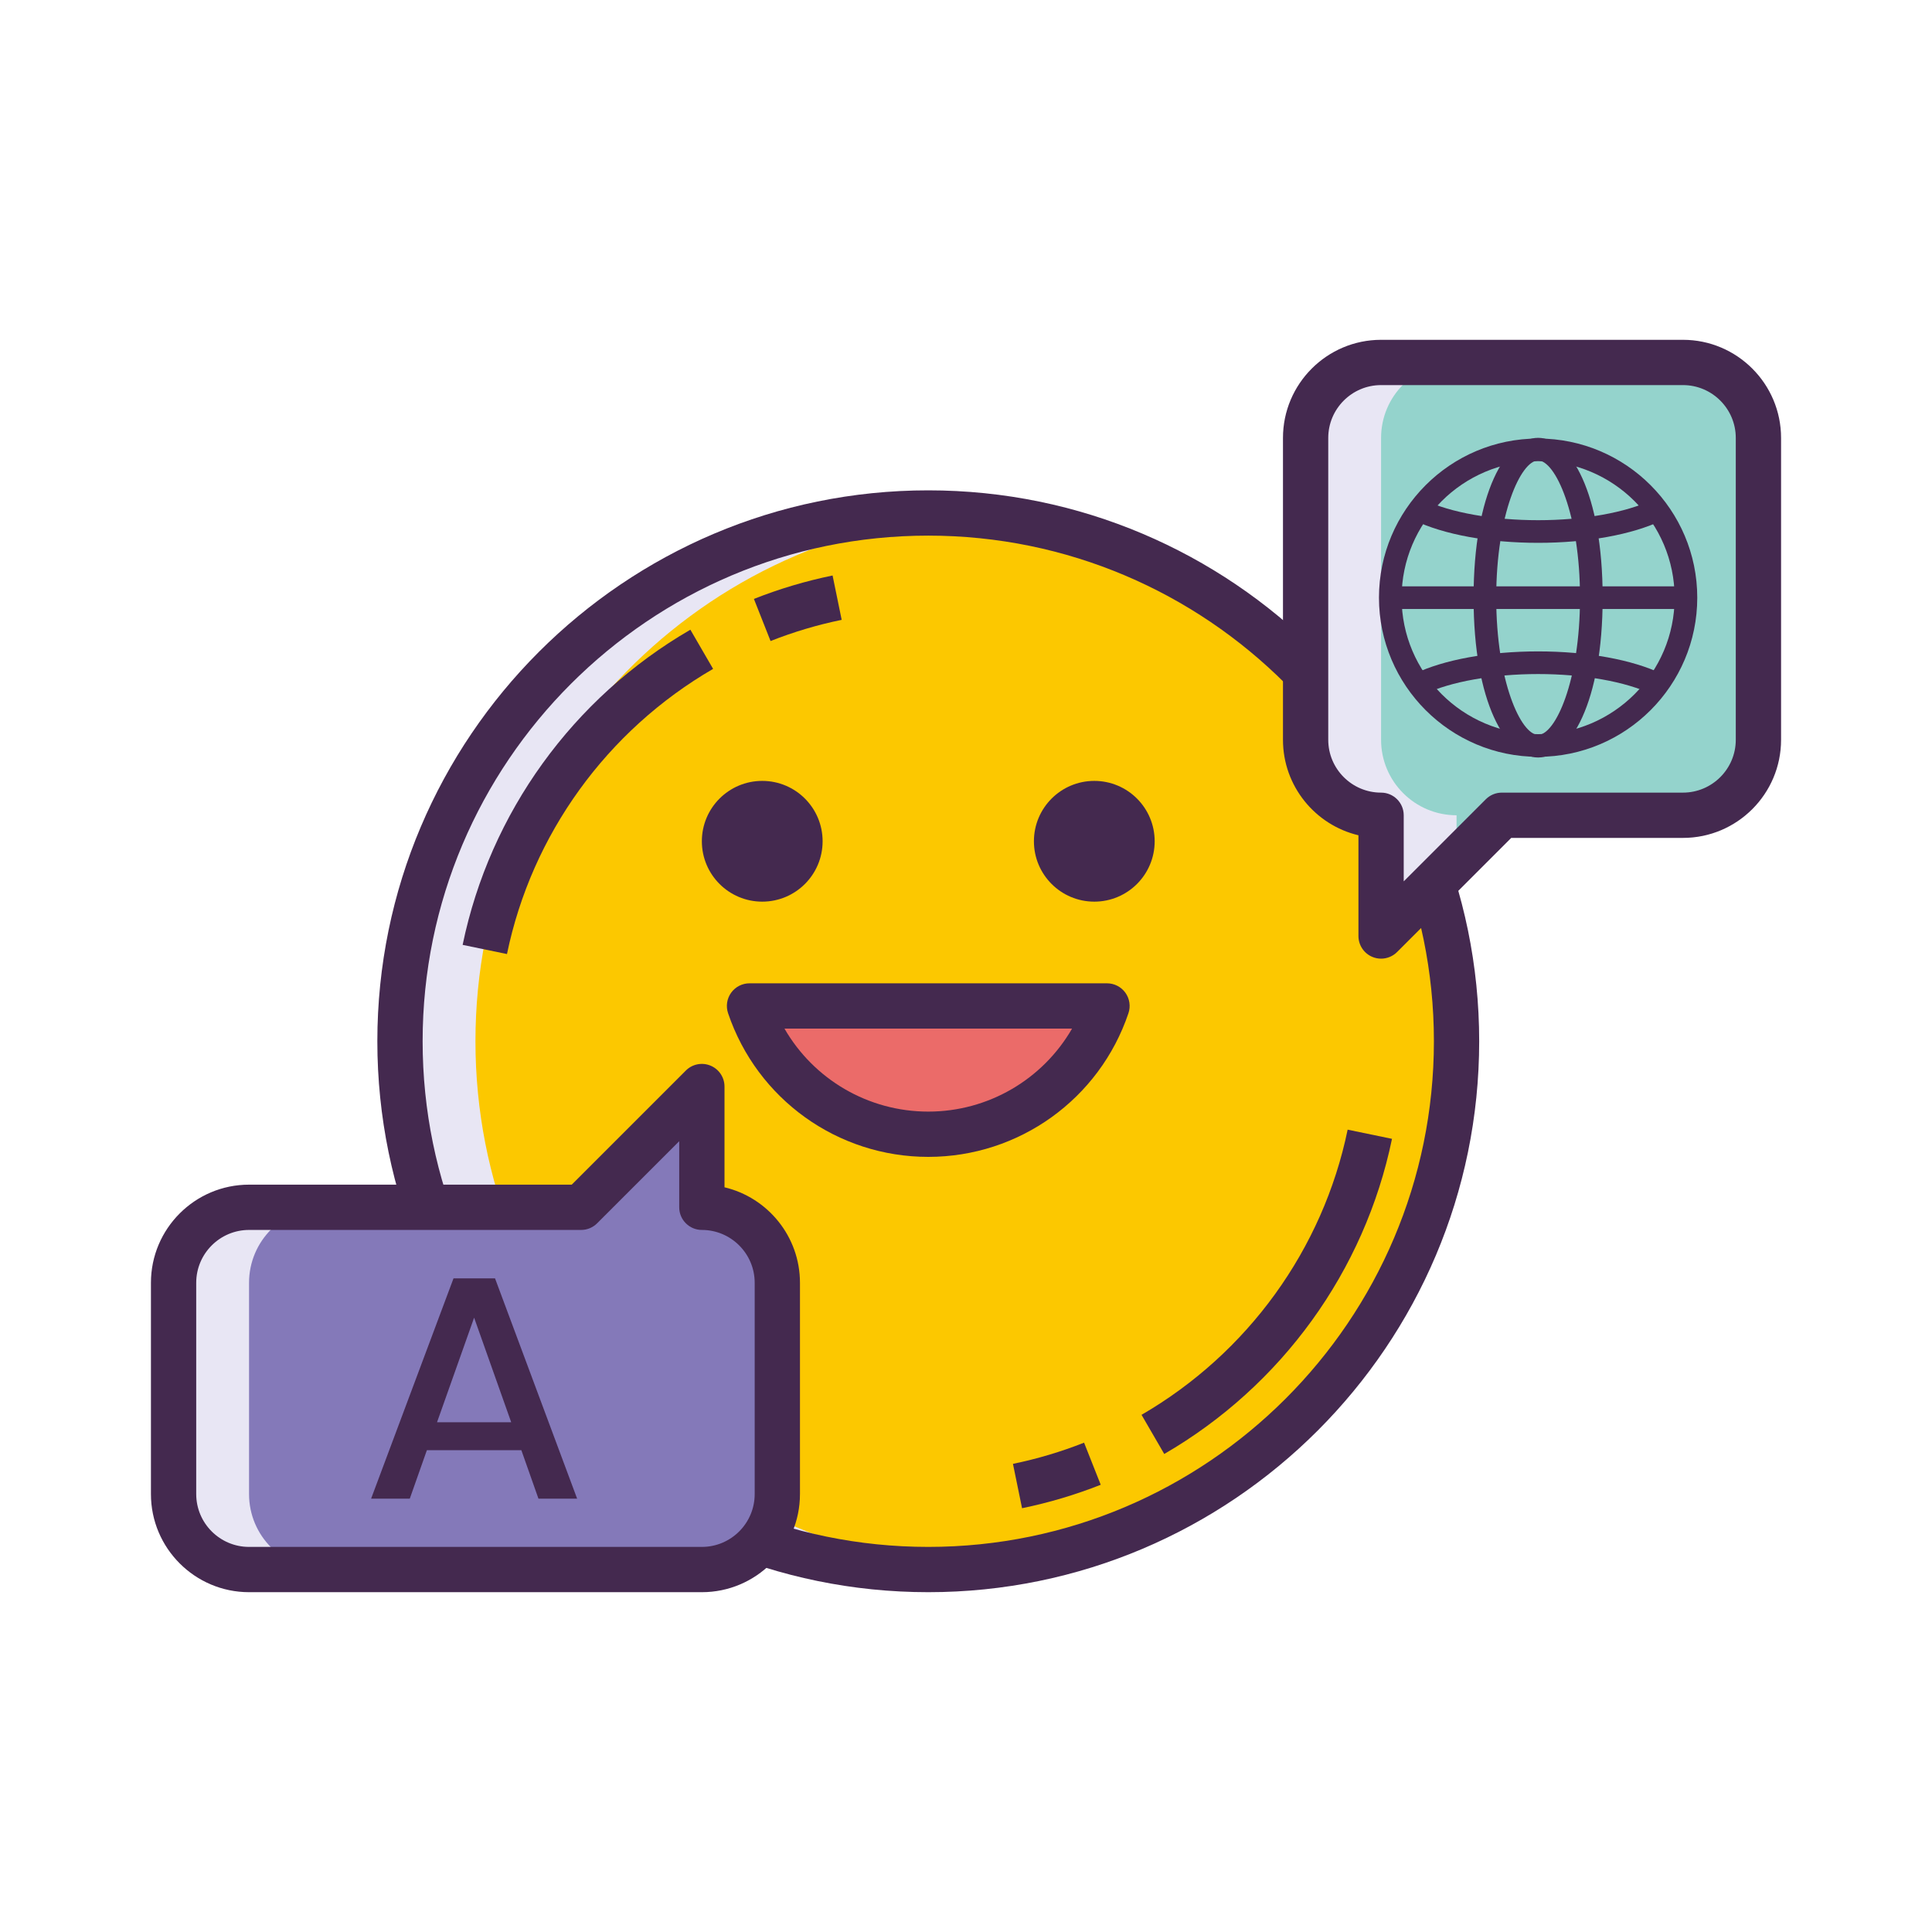<?xml version="1.0" encoding="utf-8"?>
<!-- Generator: Adobe Illustrator 22.0.0, SVG Export Plug-In . SVG Version: 6.00 Build 0)  -->
<svg version="1.1" id="Layer_1" xmlns="http://www.w3.org/2000/svg" xmlns:xlink="http://www.w3.org/1999/xlink" x="0px" y="0px"
	 viewBox="0 0 256 256" style="enable-background:new 0 0 256 256;" xml:space="preserve">
<style type="text/css">
	.st0{fill:#1A237E;}
	.st1{fill:#8D386D;}
	.st2{fill:#E8E6F4;}
	.st3{fill:#8479B9;}
	.st4{fill:#44294F;}
	.st5{fill:#EB6B69;}
	.st6{fill:#FCC800;}
	.st7{fill:#94D3CC;}
</style>
<g>
	<g>
		<circle class="st6" cx="123" cy="137.973" r="70"/>
	</g>
	<g>
		<path class="st2" d="M63,137.973c0-36.977,28.676-67.236,65-69.803c-1.653-0.117-3.317-0.197-5-0.197c-38.66,0-70,31.34-70,70
			c0,38.66,31.34,70,70,70c1.683,0,3.347-0.081,5-0.197C91.677,205.209,63,174.95,63,137.973z"/>
	</g>
	<g>
		<path class="st4" d="M123,210.973c-40.252,0-73-32.748-73-73s32.748-73,73-73s73,32.748,73,73S163.252,210.973,123,210.973z
			 M123,70.973c-36.944,0-67,30.056-67,67s30.056,67,67,67s67-30.056,67-67S159.944,70.973,123,70.973z"/>
	</g>
	<g>
		<path class="st4" d="M102.103,84.94l-2.206-5.58c3.369-1.332,6.875-2.376,10.424-3.104l1.206,5.878
			C108.318,82.791,105.148,83.735,102.103,84.94z"/>
	</g>
	<g>
		<path class="st4" d="M67.177,126.416l-5.876-1.215c3.621-17.514,14.62-32.735,30.177-41.761l3.011,5.189
			C80.408,96.799,70.453,110.572,67.177,126.416z"/>
	</g>
	<g>
		<circle class="st4" cx="145" cy="111.473" r="8"/>
	</g>
	<g>
		<circle class="st4" cx="101" cy="111.473" r="8"/>
	</g>
	<g>
		<path class="st5" d="M146.685,133.293c-3.337,9.882-12.677,17-23.685,17s-20.348-7.118-23.685-17H146.685z"/>
	</g>
	<g>
		<path class="st4" d="M123,153.293c-12.021,0-22.681-7.652-26.527-19.04c-0.309-0.916-0.158-1.924,0.405-2.709
			s1.471-1.25,2.437-1.25h47.369c0.966,0,1.874,0.465,2.437,1.25s0.714,1.793,0.405,2.709
			C145.681,145.641,135.021,153.293,123,153.293z M103.945,136.293c3.872,6.716,11.083,11,19.055,11s15.183-4.284,19.055-11H103.945
			z"/>
	</g>
	<g>
		<path class="st3" d="M93,159.973v-16l-16,16H33c-5.523,0-10,4.477-10,10v28c0,5.523,4.477,10,10,10h60c5.523,0,10-4.477,10-10v-28
			C103,164.45,98.523,159.973,93,159.973z"/>
	</g>
	<g>
		<path class="st2" d="M33,197.973v-28c0-5.523,4.477-10,10-10H33c-5.523,0-10,4.477-10,10v28c0,5.523,4.477,10,10,10h10
			C37.477,207.973,33,203.496,33,197.973z"/>
	</g>
	<g>
		<path class="st7" d="M223,48.027h-40c-5.523,0-10,4.477-10,10v40c0,5.523,4.477,10,10,10v16l16-16h24c5.523,0,10-4.477,10-10v-40
			C233,52.504,228.523,48.027,223,48.027z"/>
	</g>
	<g>
		<path class="st2" d="M193,114.027v-6c-5.523,0-10-4.477-10-10v-40c0-5.523,4.477-10,10-10h-10c-5.523,0-10,4.477-10,10v40
			c0,5.523,4.477,10,10,10v16L193,114.027z"/>
	</g>
	<g>
		<path class="st4" d="M93,210.973H33c-7.168,0-13-5.832-13-13v-28c0-7.168,5.832-13,13-13h42.757l15.122-15.121
			c0.857-0.859,2.148-1.116,3.269-0.65c1.121,0.464,1.852,1.558,1.852,2.771v13.349c5.727,1.358,10,6.515,10,12.651v28
			C106,205.142,100.168,210.973,93,210.973z M33,162.973c-3.86,0-7,3.14-7,7v28c0,3.86,3.14,7,7,7h60c3.86,0,7-3.14,7-7v-28
			c0-3.86-3.14-7-7-7c-1.657,0-3-1.343-3-3v-8.757l-10.879,10.878c-0.562,0.563-1.325,0.879-2.121,0.879H33z"/>
	</g>
	<g>
		<path class="st4" d="M183,127.027c-0.387,0-0.776-0.075-1.147-0.229c-1.121-0.464-1.852-1.558-1.852-2.771v-13.349
			c-5.727-1.358-10-6.515-10-12.651v-40c0-7.168,5.832-13,13-13h40c7.168,0,13,5.832,13,13v40c0,7.168-5.832,13-13,13h-22.757
			l-15.122,15.121C184.547,126.722,183.78,127.027,183,127.027z M183,51.027c-3.86,0-7,3.14-7,7v40c0,3.86,3.14,7,7,7
			c1.657,0,3,1.343,3,3v8.757l10.879-10.878c0.562-0.563,1.326-0.879,2.121-0.879h24c3.86,0,7-3.14,7-7v-40c0-3.86-3.14-7-7-7H183z"
			/>
	</g>
	<g>
		<path class="st4" d="M69.082,192.156H56.565l-2.268,6.427h-5.125l10.921-29.192h5.502l10.879,29.192H71.35L69.082,192.156z
			 M67.738,188.459l-4.915-13.861l-4.915,13.861H67.738z"/>
	</g>
	<g>
		<path class="st4" d="M203.809,100.282c-11.628,0-21.088-9.46-21.088-21.087c0-11.628,9.46-21.088,21.088-21.088
			c11.627,0,21.087,9.46,21.087,21.088C224.896,90.822,215.437,100.282,203.809,100.282z M203.809,61.106
			c-9.974,0-18.088,8.114-18.088,18.088s8.114,18.087,18.088,18.087s18.087-8.114,18.087-18.087S213.783,61.106,203.809,61.106z"/>
	</g>
	<g>
		<path class="st4" d="M203.809,100.372c-4.25,0-8.552-7.274-8.552-21.178s4.302-21.178,8.552-21.178s8.551,7.274,8.551,21.178
			S208.059,100.372,203.809,100.372z M203.809,61.017c-2.264,0-5.552,7.081-5.552,18.178s3.288,18.178,5.552,18.178
			s5.551-7.081,5.551-18.178S206.073,61.017,203.809,61.017z"/>
	</g>
	<g>
		<path class="st4" d="M203.809,71.929c-6.488,0-12.476-1.088-16.428-2.985l1.298-2.704c3.508,1.684,9.165,2.689,15.13,2.689
			c5.966,0,11.622-1.005,15.13-2.689l1.298,2.704C216.285,70.841,210.297,71.929,203.809,71.929z"/>
	</g>
	<g>
		<path class="st4" d="M218.939,92.004c-3.509-1.684-9.165-2.69-15.13-2.69c-5.966,0-11.622,1.006-15.129,2.69L187.38,89.3
			c3.952-1.897,9.939-2.986,16.428-2.986c6.488,0,12.476,1.088,16.428,2.986L218.939,92.004z"/>
	</g>
	<g>
		<rect x="184.221" y="77.694" class="st4" width="39.176" height="3"/>
	</g>
	<g>
		<path class="st4" d="M135.428,199.846l-1.206-5.878c3.208-0.658,6.379-1.603,9.423-2.807l2.207,5.579
			C142.484,198.073,138.977,199.117,135.428,199.846z"/>
	</g>
	<g>
		<path class="st4" d="M154.27,192.661l-3.011-5.189c14.082-8.17,24.036-21.942,27.312-37.786l5.876,1.215
			C180.826,168.415,169.827,183.636,154.27,192.661z"/>
	</g>
</g>
</svg>
